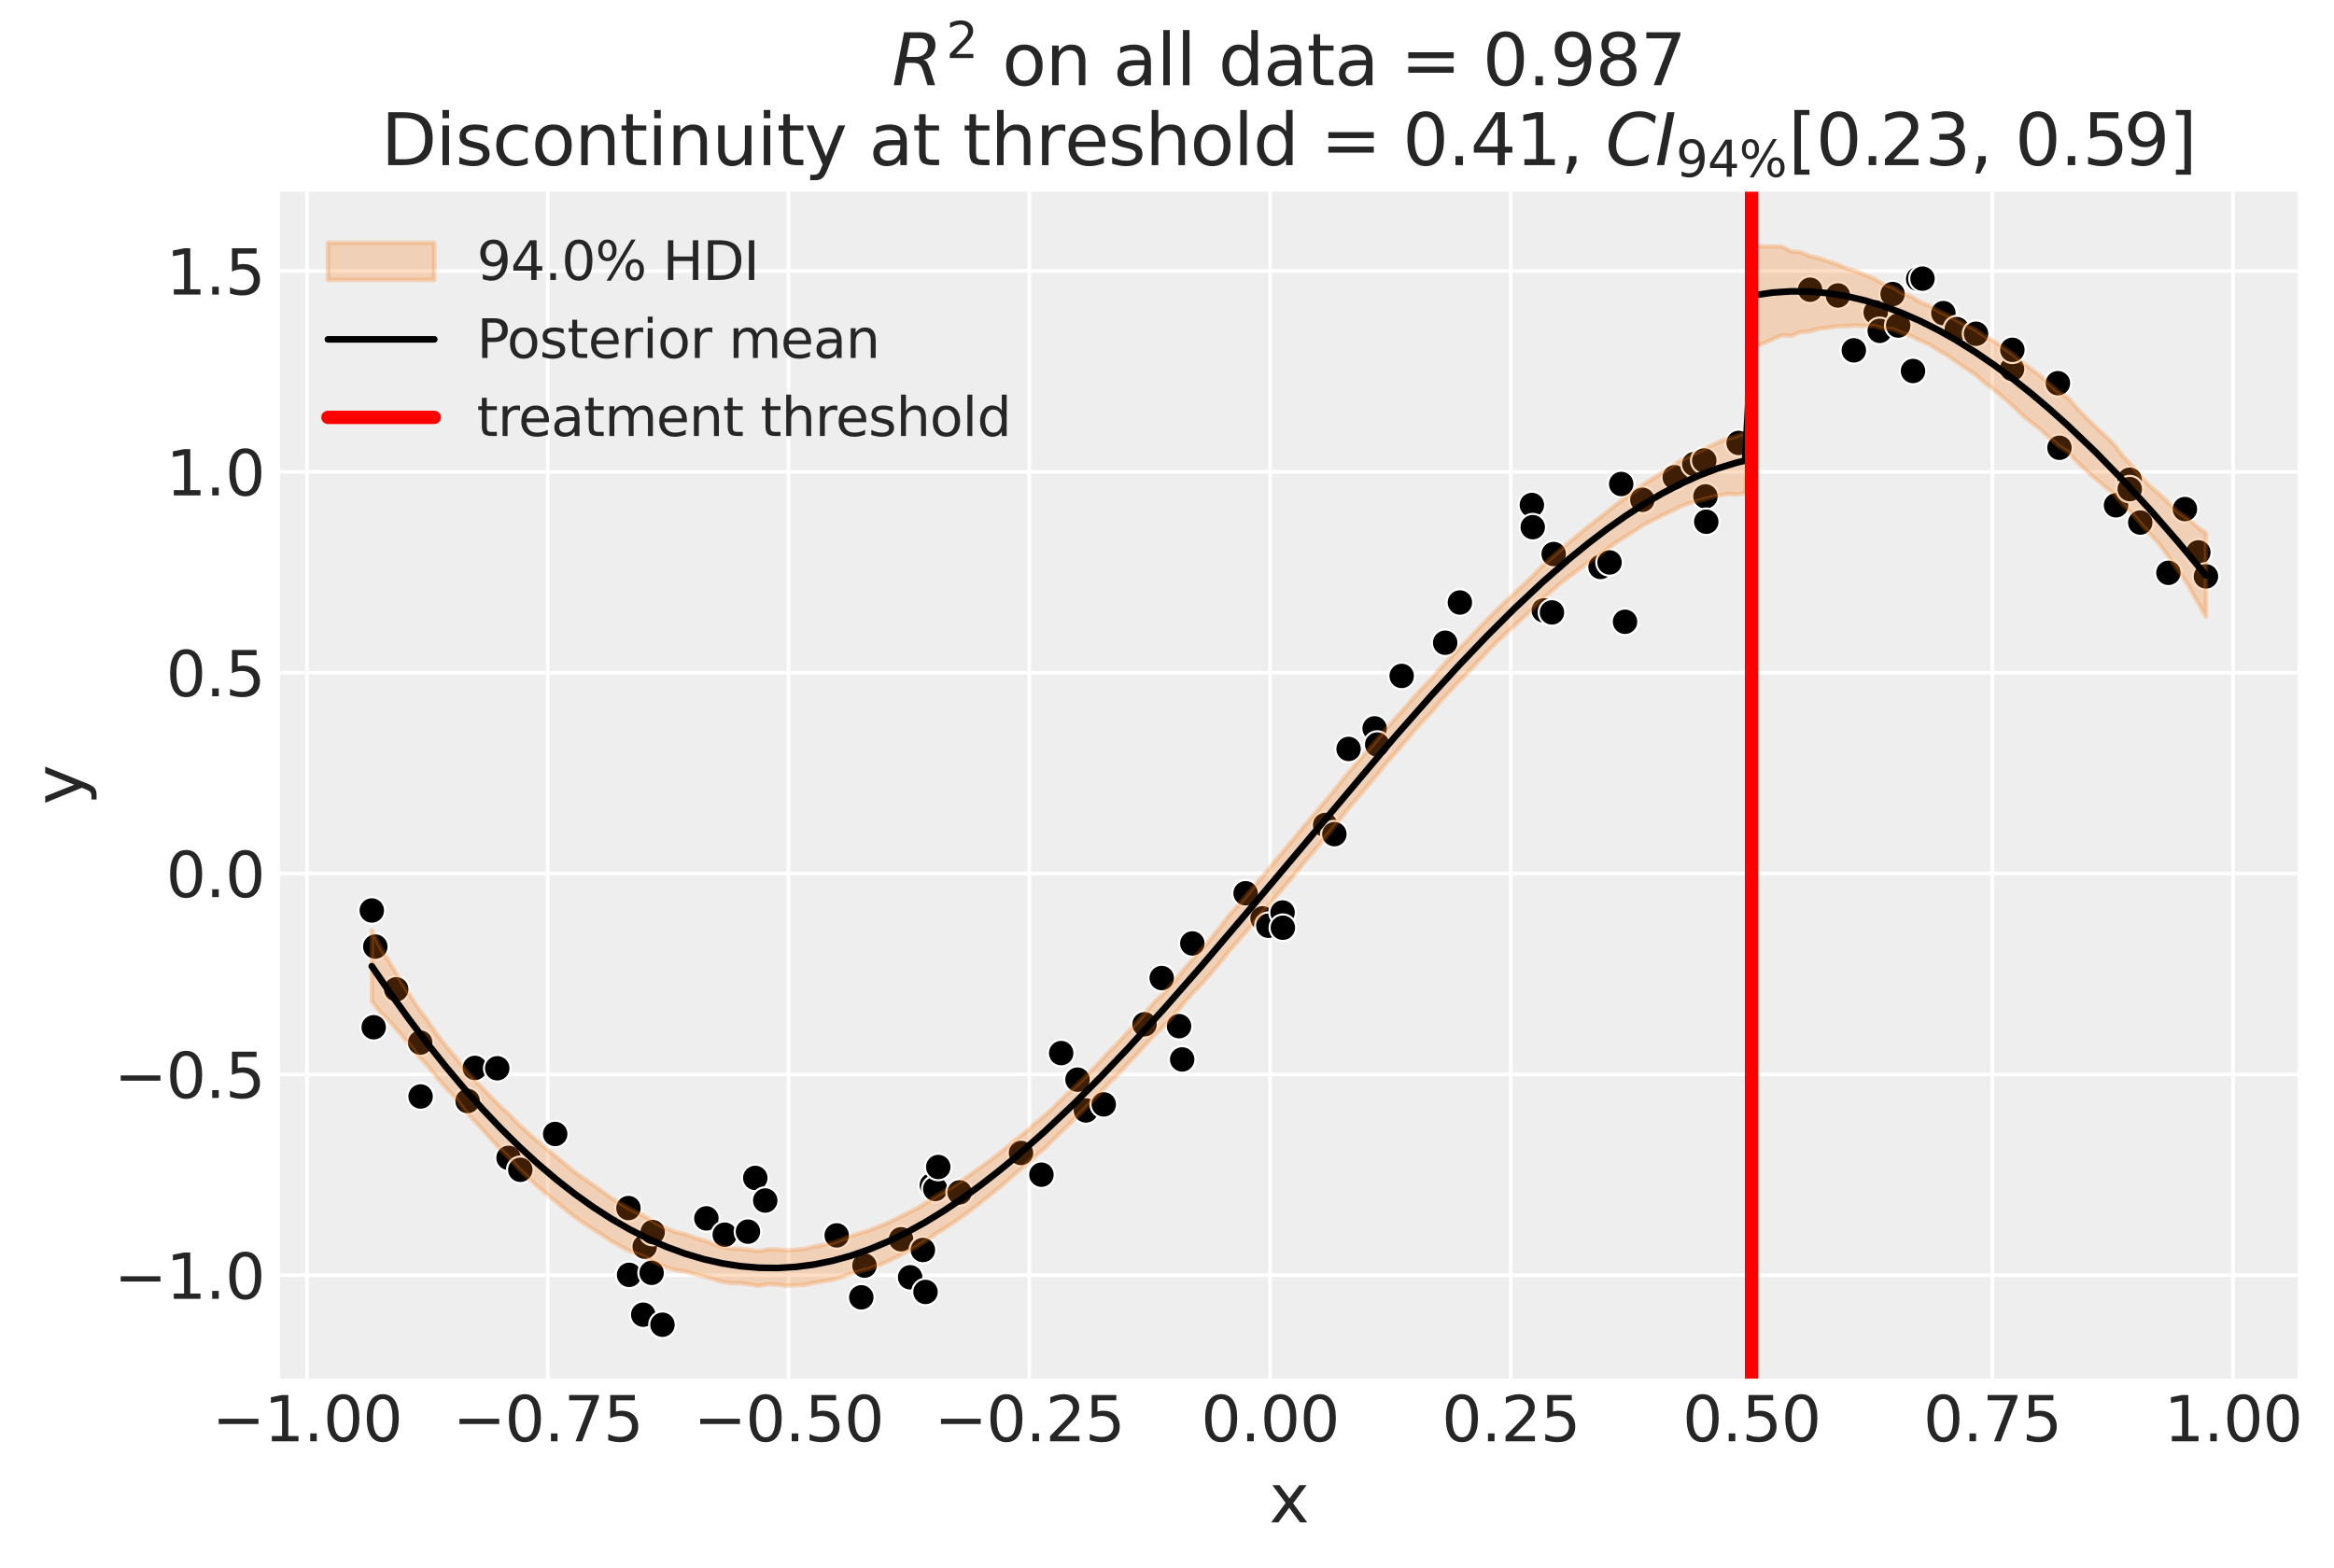 <?xml version="1.0" encoding="utf-8" standalone="no"?>
<!DOCTYPE svg PUBLIC "-//W3C//DTD SVG 1.1//EN"
  "http://www.w3.org/Graphics/SVG/1.1/DTD/svg11.dtd">
<svg xmlns:xlink="http://www.w3.org/1999/xlink" width="526.746pt" height="354pt" viewBox="0 0 526.746 354" xmlns="http://www.w3.org/2000/svg" version="1.1">
 <defs>
  <style type="text/css">*{stroke-linejoin: round; stroke-linecap: butt}</style>
 </defs>
 <g id="figure_1">
  <g id="patch_1">
   <path d="M 0 354 
L 526.746 354 
L 526.746 0 
L 0 0 
z
" style="fill: #ffffff"/>
  </g>
  <g id="axes_1">
   <g id="patch_2">
    <path d="M 63.213 311.233 
L 518.545 311.233 
L 518.545 43.277 
L 63.213 43.277 
z
" style="fill: #eeeeee"/>
   </g>
   <g id="matplotlib.axis_1">
    <g id="xtick_1">
     <g id="line2d_1">
      <path d="M 69.292 311.233 
L 69.292 43.277 
" clip-path="url(#pbf052d4222)" style="fill: none; stroke: #ffffff; stroke-width: 0.8; stroke-linecap: round"/>
     </g>
     <g id="line2d_2"/>
     <g id="text_1">
      <!-- −1.00 -->
      <g style="fill: #262626" transform="translate(47.84 325.371) scale(0.14 -0.14)">
       <defs>
        <path id="DejaVuSans-2212" d="M 678 2272 
L 4684 2272 
L 4684 1741 
L 678 1741 
L 678 2272 
z
" transform="scale(0.016)"/>
        <path id="DejaVuSans-31" d="M 794 531 
L 1825 531 
L 1825 4091 
L 703 3866 
L 703 4441 
L 1819 4666 
L 2450 4666 
L 2450 531 
L 3481 531 
L 3481 0 
L 794 0 
L 794 531 
z
" transform="scale(0.016)"/>
        <path id="DejaVuSans-2e" d="M 684 794 
L 1344 794 
L 1344 0 
L 684 0 
L 684 794 
z
" transform="scale(0.016)"/>
        <path id="DejaVuSans-30" d="M 2034 4250 
Q 1547 4250 1301 3770 
Q 1056 3291 1056 2328 
Q 1056 1369 1301 889 
Q 1547 409 2034 409 
Q 2525 409 2770 889 
Q 3016 1369 3016 2328 
Q 3016 3291 2770 3770 
Q 2525 4250 2034 4250 
z
M 2034 4750 
Q 2819 4750 3233 4129 
Q 3647 3509 3647 2328 
Q 3647 1150 3233 529 
Q 2819 -91 2034 -91 
Q 1250 -91 836 529 
Q 422 1150 422 2328 
Q 422 3509 836 4129 
Q 1250 4750 2034 4750 
z
" transform="scale(0.016)"/>
       </defs>
       <use xlink:href="#DejaVuSans-2212"/>
       <use xlink:href="#DejaVuSans-31" x="83.789"/>
       <use xlink:href="#DejaVuSans-2e" x="147.412"/>
       <use xlink:href="#DejaVuSans-30" x="179.199"/>
       <use xlink:href="#DejaVuSans-30" x="242.822"/>
      </g>
     </g>
    </g>
    <g id="xtick_2">
     <g id="line2d_3">
      <path d="M 123.625 311.233 
L 123.625 43.277 
" clip-path="url(#pbf052d4222)" style="fill: none; stroke: #ffffff; stroke-width: 0.8; stroke-linecap: round"/>
     </g>
     <g id="line2d_4"/>
     <g id="text_2">
      <!-- −0.75 -->
      <g style="fill: #262626" transform="translate(102.174 325.371) scale(0.14 -0.14)">
       <defs>
        <path id="DejaVuSans-37" d="M 525 4666 
L 3525 4666 
L 3525 4397 
L 1831 0 
L 1172 0 
L 2766 4134 
L 525 4134 
L 525 4666 
z
" transform="scale(0.016)"/>
        <path id="DejaVuSans-35" d="M 691 4666 
L 3169 4666 
L 3169 4134 
L 1269 4134 
L 1269 2991 
Q 1406 3038 1543 3061 
Q 1681 3084 1819 3084 
Q 2600 3084 3056 2656 
Q 3513 2228 3513 1497 
Q 3513 744 3044 326 
Q 2575 -91 1722 -91 
Q 1428 -91 1123 -41 
Q 819 9 494 109 
L 494 744 
Q 775 591 1075 516 
Q 1375 441 1709 441 
Q 2250 441 2565 725 
Q 2881 1009 2881 1497 
Q 2881 1984 2565 2268 
Q 2250 2553 1709 2553 
Q 1456 2553 1204 2497 
Q 953 2441 691 2322 
L 691 4666 
z
" transform="scale(0.016)"/>
       </defs>
       <use xlink:href="#DejaVuSans-2212"/>
       <use xlink:href="#DejaVuSans-30" x="83.789"/>
       <use xlink:href="#DejaVuSans-2e" x="147.412"/>
       <use xlink:href="#DejaVuSans-37" x="179.199"/>
       <use xlink:href="#DejaVuSans-35" x="242.822"/>
      </g>
     </g>
    </g>
    <g id="xtick_3">
     <g id="line2d_5">
      <path d="M 177.959 311.233 
L 177.959 43.277 
" clip-path="url(#pbf052d4222)" style="fill: none; stroke: #ffffff; stroke-width: 0.8; stroke-linecap: round"/>
     </g>
     <g id="line2d_6"/>
     <g id="text_3">
      <!-- −0.50 -->
      <g style="fill: #262626" transform="translate(156.507 325.371) scale(0.14 -0.14)">
       <use xlink:href="#DejaVuSans-2212"/>
       <use xlink:href="#DejaVuSans-30" x="83.789"/>
       <use xlink:href="#DejaVuSans-2e" x="147.412"/>
       <use xlink:href="#DejaVuSans-35" x="179.199"/>
       <use xlink:href="#DejaVuSans-30" x="242.822"/>
      </g>
     </g>
    </g>
    <g id="xtick_4">
     <g id="line2d_7">
      <path d="M 232.292 311.233 
L 232.292 43.277 
" clip-path="url(#pbf052d4222)" style="fill: none; stroke: #ffffff; stroke-width: 0.8; stroke-linecap: round"/>
     </g>
     <g id="line2d_8"/>
     <g id="text_4">
      <!-- −0.25 -->
      <g style="fill: #262626" transform="translate(210.841 325.371) scale(0.14 -0.14)">
       <defs>
        <path id="DejaVuSans-32" d="M 1228 531 
L 3431 531 
L 3431 0 
L 469 0 
L 469 531 
Q 828 903 1448 1529 
Q 2069 2156 2228 2338 
Q 2531 2678 2651 2914 
Q 2772 3150 2772 3378 
Q 2772 3750 2511 3984 
Q 2250 4219 1831 4219 
Q 1534 4219 1204 4116 
Q 875 4013 500 3803 
L 500 4441 
Q 881 4594 1212 4672 
Q 1544 4750 1819 4750 
Q 2544 4750 2975 4387 
Q 3406 4025 3406 3419 
Q 3406 3131 3298 2873 
Q 3191 2616 2906 2266 
Q 2828 2175 2409 1742 
Q 1991 1309 1228 531 
z
" transform="scale(0.016)"/>
       </defs>
       <use xlink:href="#DejaVuSans-2212"/>
       <use xlink:href="#DejaVuSans-30" x="83.789"/>
       <use xlink:href="#DejaVuSans-2e" x="147.412"/>
       <use xlink:href="#DejaVuSans-32" x="179.199"/>
       <use xlink:href="#DejaVuSans-35" x="242.822"/>
      </g>
     </g>
    </g>
    <g id="xtick_5">
     <g id="line2d_9">
      <path d="M 286.626 311.233 
L 286.626 43.277 
" clip-path="url(#pbf052d4222)" style="fill: none; stroke: #ffffff; stroke-width: 0.8; stroke-linecap: round"/>
     </g>
     <g id="line2d_10"/>
     <g id="text_5">
      <!-- 0.00 -->
      <g style="fill: #262626" transform="translate(271.04 325.371) scale(0.14 -0.14)">
       <use xlink:href="#DejaVuSans-30"/>
       <use xlink:href="#DejaVuSans-2e" x="63.623"/>
       <use xlink:href="#DejaVuSans-30" x="95.41"/>
       <use xlink:href="#DejaVuSans-30" x="159.033"/>
      </g>
     </g>
    </g>
    <g id="xtick_6">
     <g id="line2d_11">
      <path d="M 340.96 311.233 
L 340.96 43.277 
" clip-path="url(#pbf052d4222)" style="fill: none; stroke: #ffffff; stroke-width: 0.8; stroke-linecap: round"/>
     </g>
     <g id="line2d_12"/>
     <g id="text_6">
      <!-- 0.25 -->
      <g style="fill: #262626" transform="translate(325.374 325.371) scale(0.14 -0.14)">
       <use xlink:href="#DejaVuSans-30"/>
       <use xlink:href="#DejaVuSans-2e" x="63.623"/>
       <use xlink:href="#DejaVuSans-32" x="95.41"/>
       <use xlink:href="#DejaVuSans-35" x="159.033"/>
      </g>
     </g>
    </g>
    <g id="xtick_7">
     <g id="line2d_13">
      <path d="M 395.293 311.233 
L 395.293 43.277 
" clip-path="url(#pbf052d4222)" style="fill: none; stroke: #ffffff; stroke-width: 0.8; stroke-linecap: round"/>
     </g>
     <g id="line2d_14"/>
     <g id="text_7">
      <!-- 0.50 -->
      <g style="fill: #262626" transform="translate(379.707 325.371) scale(0.14 -0.14)">
       <use xlink:href="#DejaVuSans-30"/>
       <use xlink:href="#DejaVuSans-2e" x="63.623"/>
       <use xlink:href="#DejaVuSans-35" x="95.41"/>
       <use xlink:href="#DejaVuSans-30" x="159.033"/>
      </g>
     </g>
    </g>
    <g id="xtick_8">
     <g id="line2d_15">
      <path d="M 449.627 311.233 
L 449.627 43.277 
" clip-path="url(#pbf052d4222)" style="fill: none; stroke: #ffffff; stroke-width: 0.8; stroke-linecap: round"/>
     </g>
     <g id="line2d_16"/>
     <g id="text_8">
      <!-- 0.75 -->
      <g style="fill: #262626" transform="translate(434.041 325.371) scale(0.14 -0.14)">
       <use xlink:href="#DejaVuSans-30"/>
       <use xlink:href="#DejaVuSans-2e" x="63.623"/>
       <use xlink:href="#DejaVuSans-37" x="95.41"/>
       <use xlink:href="#DejaVuSans-35" x="159.033"/>
      </g>
     </g>
    </g>
    <g id="xtick_9">
     <g id="line2d_17">
      <path d="M 503.96 311.233 
L 503.96 43.277 
" clip-path="url(#pbf052d4222)" style="fill: none; stroke: #ffffff; stroke-width: 0.8; stroke-linecap: round"/>
     </g>
     <g id="line2d_18"/>
     <g id="text_9">
      <!-- 1.00 -->
      <g style="fill: #262626" transform="translate(488.374 325.371) scale(0.14 -0.14)">
       <use xlink:href="#DejaVuSans-31"/>
       <use xlink:href="#DejaVuSans-2e" x="63.623"/>
       <use xlink:href="#DejaVuSans-30" x="95.41"/>
       <use xlink:href="#DejaVuSans-30" x="159.033"/>
      </g>
     </g>
    </g>
    <g id="text_10">
     <!-- x -->
     <g style="fill: #262626" transform="translate(286.44 343.68) scale(0.15 -0.15)">
      <defs>
       <path id="DejaVuSans-78" d="M 3513 3500 
L 2247 1797 
L 3578 0 
L 2900 0 
L 1881 1375 
L 863 0 
L 184 0 
L 1544 1831 
L 300 3500 
L 978 3500 
L 1906 2253 
L 2834 3500 
L 3513 3500 
z
" transform="scale(0.016)"/>
      </defs>
      <use xlink:href="#DejaVuSans-78"/>
     </g>
    </g>
   </g>
   <g id="matplotlib.axis_2">
    <g id="ytick_1">
     <g id="line2d_19">
      <path d="M 63.213 287.884 
L 518.545 287.884 
" clip-path="url(#pbf052d4222)" style="fill: none; stroke: #ffffff; stroke-width: 0.8; stroke-linecap: round"/>
     </g>
     <g id="line2d_20"/>
     <g id="text_11">
      <!-- −1.0 -->
      <g style="fill: #262626" transform="translate(25.717 293.203) scale(0.14 -0.14)">
       <use xlink:href="#DejaVuSans-2212"/>
       <use xlink:href="#DejaVuSans-31" x="83.789"/>
       <use xlink:href="#DejaVuSans-2e" x="147.412"/>
       <use xlink:href="#DejaVuSans-30" x="179.199"/>
      </g>
     </g>
    </g>
    <g id="ytick_2">
     <g id="line2d_21">
      <path d="M 63.213 242.543 
L 518.545 242.543 
" clip-path="url(#pbf052d4222)" style="fill: none; stroke: #ffffff; stroke-width: 0.8; stroke-linecap: round"/>
     </g>
     <g id="line2d_22"/>
     <g id="text_12">
      <!-- −0.5 -->
      <g style="fill: #262626" transform="translate(25.717 247.862) scale(0.14 -0.14)">
       <use xlink:href="#DejaVuSans-2212"/>
       <use xlink:href="#DejaVuSans-30" x="83.789"/>
       <use xlink:href="#DejaVuSans-2e" x="147.412"/>
       <use xlink:href="#DejaVuSans-35" x="179.199"/>
      </g>
     </g>
    </g>
    <g id="ytick_3">
     <g id="line2d_23">
      <path d="M 63.213 197.202 
L 518.545 197.202 
" clip-path="url(#pbf052d4222)" style="fill: none; stroke: #ffffff; stroke-width: 0.8; stroke-linecap: round"/>
     </g>
     <g id="line2d_24"/>
     <g id="text_13">
      <!-- 0.0 -->
      <g style="fill: #262626" transform="translate(37.449 202.521) scale(0.14 -0.14)">
       <use xlink:href="#DejaVuSans-30"/>
       <use xlink:href="#DejaVuSans-2e" x="63.623"/>
       <use xlink:href="#DejaVuSans-30" x="95.41"/>
      </g>
     </g>
    </g>
    <g id="ytick_4">
     <g id="line2d_25">
      <path d="M 63.213 151.861 
L 518.545 151.861 
" clip-path="url(#pbf052d4222)" style="fill: none; stroke: #ffffff; stroke-width: 0.8; stroke-linecap: round"/>
     </g>
     <g id="line2d_26"/>
     <g id="text_14">
      <!-- 0.5 -->
      <g style="fill: #262626" transform="translate(37.449 157.18) scale(0.14 -0.14)">
       <use xlink:href="#DejaVuSans-30"/>
       <use xlink:href="#DejaVuSans-2e" x="63.623"/>
       <use xlink:href="#DejaVuSans-35" x="95.41"/>
      </g>
     </g>
    </g>
    <g id="ytick_5">
     <g id="line2d_27">
      <path d="M 63.213 106.52 
L 518.545 106.52 
" clip-path="url(#pbf052d4222)" style="fill: none; stroke: #ffffff; stroke-width: 0.8; stroke-linecap: round"/>
     </g>
     <g id="line2d_28"/>
     <g id="text_15">
      <!-- 1.0 -->
      <g style="fill: #262626" transform="translate(37.449 111.839) scale(0.14 -0.14)">
       <use xlink:href="#DejaVuSans-31"/>
       <use xlink:href="#DejaVuSans-2e" x="63.623"/>
       <use xlink:href="#DejaVuSans-30" x="95.41"/>
      </g>
     </g>
    </g>
    <g id="ytick_6">
     <g id="line2d_29">
      <path d="M 63.213 61.179 
L 518.545 61.179 
" clip-path="url(#pbf052d4222)" style="fill: none; stroke: #ffffff; stroke-width: 0.8; stroke-linecap: round"/>
     </g>
     <g id="line2d_30"/>
     <g id="text_16">
      <!-- 1.5 -->
      <g style="fill: #262626" transform="translate(37.449 66.498) scale(0.14 -0.14)">
       <use xlink:href="#DejaVuSans-31"/>
       <use xlink:href="#DejaVuSans-2e" x="63.623"/>
       <use xlink:href="#DejaVuSans-35" x="95.41"/>
      </g>
     </g>
    </g>
    <g id="text_17">
     <!-- y -->
     <g style="fill: #262626" transform="translate(18.598 181.694) rotate(-90) scale(0.15 -0.15)">
      <defs>
       <path id="DejaVuSans-79" d="M 2059 -325 
Q 1816 -950 1584 -1140 
Q 1353 -1331 966 -1331 
L 506 -1331 
L 506 -850 
L 844 -850 
Q 1081 -850 1212 -737 
Q 1344 -625 1503 -206 
L 1606 56 
L 191 3500 
L 800 3500 
L 1894 763 
L 2988 3500 
L 3597 3500 
L 2059 -325 
z
" transform="scale(0.016)"/>
      </defs>
      <use xlink:href="#DejaVuSans-79"/>
     </g>
    </g>
   </g>
   <g id="PathCollection_1">
    <defs>
     <path id="m4f31add78c" d="M 0 3 
C 0.796 3 1.559 2.684 2.121 2.121 
C 2.684 1.559 3 0.796 3 0 
C 3 -0.796 2.684 -1.559 2.121 -2.121 
C 1.559 -2.684 0.796 -3 0 -3 
C -0.796 -3 -1.559 -2.684 -2.121 -2.121 
C -2.684 -1.559 -3 -0.796 -3 0 
C -3 0.796 -2.684 1.559 -2.121 2.121 
C -1.559 2.684 -0.796 3 0 3 
z
" style="stroke: #ffffff; stroke-width: 0.48"/>
    </defs>
    <g clip-path="url(#pbf052d4222)">
     <use xlink:href="#m4f31add78c" x="83.91" y="205.538" style="stroke: #ffffff; stroke-width: 0.48"/>
     <use xlink:href="#m4f31add78c" x="84.336" y="231.903" style="stroke: #ffffff; stroke-width: 0.48"/>
     <use xlink:href="#m4f31add78c" x="84.699" y="213.687" style="stroke: #ffffff; stroke-width: 0.48"/>
     <use xlink:href="#m4f31add78c" x="89.413" y="223.341" style="stroke: #ffffff; stroke-width: 0.48"/>
     <use xlink:href="#m4f31add78c" x="94.835" y="235.362" style="stroke: #ffffff; stroke-width: 0.48"/>
     <use xlink:href="#m4f31add78c" x="94.921" y="247.526" style="stroke: #ffffff; stroke-width: 0.48"/>
     <use xlink:href="#m4f31add78c" x="105.527" y="248.549" style="stroke: #ffffff; stroke-width: 0.48"/>
     <use xlink:href="#m4f31add78c" x="107.175" y="241.076" style="stroke: #ffffff; stroke-width: 0.48"/>
     <use xlink:href="#m4f31add78c" x="112.222" y="241.163" style="stroke: #ffffff; stroke-width: 0.48"/>
     <use xlink:href="#m4f31add78c" x="114.769" y="261.382" style="stroke: #ffffff; stroke-width: 0.48"/>
     <use xlink:href="#m4f31add78c" x="117.424" y="264.078" style="stroke: #ffffff; stroke-width: 0.48"/>
     <use xlink:href="#m4f31add78c" x="125.295" y="255.992" style="stroke: #ffffff; stroke-width: 0.48"/>
     <use xlink:href="#m4f31add78c" x="141.833" y="272.72" style="stroke: #ffffff; stroke-width: 0.48"/>
     <use xlink:href="#m4f31add78c" x="141.976" y="287.794" style="stroke: #ffffff; stroke-width: 0.48"/>
     <use xlink:href="#m4f31add78c" x="145.163" y="296.79" style="stroke: #ffffff; stroke-width: 0.48"/>
     <use xlink:href="#m4f31add78c" x="145.509" y="281.434" style="stroke: #ffffff; stroke-width: 0.48"/>
     <use xlink:href="#m4f31add78c" x="147.059" y="287.338" style="stroke: #ffffff; stroke-width: 0.48"/>
     <use xlink:href="#m4f31add78c" x="147.299" y="278.142" style="stroke: #ffffff; stroke-width: 0.48"/>
     <use xlink:href="#m4f31add78c" x="149.509" y="299.053" style="stroke: #ffffff; stroke-width: 0.48"/>
     <use xlink:href="#m4f31add78c" x="159.418" y="275.049" style="stroke: #ffffff; stroke-width: 0.48"/>
     <use xlink:href="#m4f31add78c" x="163.565" y="278.729" style="stroke: #ffffff; stroke-width: 0.48"/>
     <use xlink:href="#m4f31add78c" x="168.798" y="278.041" style="stroke: #ffffff; stroke-width: 0.48"/>
     <use xlink:href="#m4f31add78c" x="170.455" y="265.912" style="stroke: #ffffff; stroke-width: 0.48"/>
     <use xlink:href="#m4f31add78c" x="172.701" y="271.016" style="stroke: #ffffff; stroke-width: 0.48"/>
     <use xlink:href="#m4f31add78c" x="188.833" y="278.884" style="stroke: #ffffff; stroke-width: 0.48"/>
     <use xlink:href="#m4f31add78c" x="194.38" y="292.868" style="stroke: #ffffff; stroke-width: 0.48"/>
     <use xlink:href="#m4f31add78c" x="195.103" y="285.709" style="stroke: #ffffff; stroke-width: 0.48"/>
     <use xlink:href="#m4f31add78c" x="203.35" y="279.758" style="stroke: #ffffff; stroke-width: 0.48"/>
     <use xlink:href="#m4f31add78c" x="205.406" y="288.353" style="stroke: #ffffff; stroke-width: 0.48"/>
     <use xlink:href="#m4f31add78c" x="208.282" y="282.187" style="stroke: #ffffff; stroke-width: 0.48"/>
     <use xlink:href="#m4f31add78c" x="208.871" y="291.655" style="stroke: #ffffff; stroke-width: 0.48"/>
     <use xlink:href="#m4f31add78c" x="210.295" y="267.563" style="stroke: #ffffff; stroke-width: 0.48"/>
     <use xlink:href="#m4f31add78c" x="211.069" y="268.408" style="stroke: #ffffff; stroke-width: 0.48"/>
     <use xlink:href="#m4f31add78c" x="211.749" y="263.448" style="stroke: #ffffff; stroke-width: 0.48"/>
     <use xlink:href="#m4f31add78c" x="216.562" y="269.181" style="stroke: #ffffff; stroke-width: 0.48"/>
     <use xlink:href="#m4f31add78c" x="230.423" y="260.286" style="stroke: #ffffff; stroke-width: 0.48"/>
     <use xlink:href="#m4f31add78c" x="235.038" y="265.182" style="stroke: #ffffff; stroke-width: 0.48"/>
     <use xlink:href="#m4f31add78c" x="239.493" y="237.735" style="stroke: #ffffff; stroke-width: 0.48"/>
     <use xlink:href="#m4f31add78c" x="243.175" y="243.728" style="stroke: #ffffff; stroke-width: 0.48"/>
     <use xlink:href="#m4f31add78c" x="245.068" y="250.68" style="stroke: #ffffff; stroke-width: 0.48"/>
     <use xlink:href="#m4f31add78c" x="249.101" y="249.312" style="stroke: #ffffff; stroke-width: 0.48"/>
     <use xlink:href="#m4f31add78c" x="258.306" y="231.23" style="stroke: #ffffff; stroke-width: 0.48"/>
     <use xlink:href="#m4f31add78c" x="262.182" y="220.791" style="stroke: #ffffff; stroke-width: 0.48"/>
     <use xlink:href="#m4f31add78c" x="266.093" y="231.657" style="stroke: #ffffff; stroke-width: 0.48"/>
     <use xlink:href="#m4f31add78c" x="266.798" y="239.163" style="stroke: #ffffff; stroke-width: 0.48"/>
     <use xlink:href="#m4f31add78c" x="269.088" y="212.981" style="stroke: #ffffff; stroke-width: 0.48"/>
     <use xlink:href="#m4f31add78c" x="281.113" y="201.653" style="stroke: #ffffff; stroke-width: 0.48"/>
     <use xlink:href="#m4f31add78c" x="284.936" y="207.316" style="stroke: #ffffff; stroke-width: 0.48"/>
     <use xlink:href="#m4f31add78c" x="286.236" y="208.977" style="stroke: #ffffff; stroke-width: 0.48"/>
     <use xlink:href="#m4f31add78c" x="289.455" y="205.995" style="stroke: #ffffff; stroke-width: 0.48"/>
     <use xlink:href="#m4f31add78c" x="289.523" y="209.431" style="stroke: #ffffff; stroke-width: 0.48"/>
     <use xlink:href="#m4f31add78c" x="299.076" y="186.234" style="stroke: #ffffff; stroke-width: 0.48"/>
     <use xlink:href="#m4f31add78c" x="301.144" y="188.307" style="stroke: #ffffff; stroke-width: 0.48"/>
     <use xlink:href="#m4f31add78c" x="304.354" y="169.07" style="stroke: #ffffff; stroke-width: 0.48"/>
     <use xlink:href="#m4f31add78c" x="310.233" y="164.429" style="stroke: #ffffff; stroke-width: 0.48"/>
     <use xlink:href="#m4f31add78c" x="310.816" y="168.078" style="stroke: #ffffff; stroke-width: 0.48"/>
     <use xlink:href="#m4f31add78c" x="316.333" y="152.59" style="stroke: #ffffff; stroke-width: 0.48"/>
     <use xlink:href="#m4f31add78c" x="326.153" y="145.093" style="stroke: #ffffff; stroke-width: 0.48"/>
     <use xlink:href="#m4f31add78c" x="329.474" y="136.012" style="stroke: #ffffff; stroke-width: 0.48"/>
     <use xlink:href="#m4f31add78c" x="345.717" y="114" style="stroke: #ffffff; stroke-width: 0.48"/>
     <use xlink:href="#m4f31add78c" x="345.912" y="119.005" style="stroke: #ffffff; stroke-width: 0.48"/>
     <use xlink:href="#m4f31add78c" x="348.409" y="137.806" style="stroke: #ffffff; stroke-width: 0.48"/>
     <use xlink:href="#m4f31add78c" x="350.254" y="138.252" style="stroke: #ffffff; stroke-width: 0.48"/>
     <use xlink:href="#m4f31add78c" x="350.643" y="125.068" style="stroke: #ffffff; stroke-width: 0.48"/>
     <use xlink:href="#m4f31add78c" x="361.214" y="127.986" style="stroke: #ffffff; stroke-width: 0.48"/>
     <use xlink:href="#m4f31add78c" x="363.251" y="126.97" style="stroke: #ffffff; stroke-width: 0.48"/>
     <use xlink:href="#m4f31add78c" x="365.881" y="109.262" style="stroke: #ffffff; stroke-width: 0.48"/>
     <use xlink:href="#m4f31add78c" x="366.742" y="140.364" style="stroke: #ffffff; stroke-width: 0.48"/>
     <use xlink:href="#m4f31add78c" x="370.659" y="112.827" style="stroke: #ffffff; stroke-width: 0.48"/>
     <use xlink:href="#m4f31add78c" x="377.969" y="107.747" style="stroke: #ffffff; stroke-width: 0.48"/>
     <use xlink:href="#m4f31add78c" x="382.374" y="104.756" style="stroke: #ffffff; stroke-width: 0.48"/>
     <use xlink:href="#m4f31add78c" x="384.628" y="103.962" style="stroke: #ffffff; stroke-width: 0.48"/>
     <use xlink:href="#m4f31add78c" x="384.895" y="112.058" style="stroke: #ffffff; stroke-width: 0.48"/>
     <use xlink:href="#m4f31add78c" x="385.077" y="117.781" style="stroke: #ffffff; stroke-width: 0.48"/>
     <use xlink:href="#m4f31add78c" x="392.383" y="99.99" style="stroke: #ffffff; stroke-width: 0.48"/>
     <use xlink:href="#m4f31add78c" x="408.506" y="65.402" style="stroke: #ffffff; stroke-width: 0.48"/>
     <use xlink:href="#m4f31add78c" x="414.789" y="66.704" style="stroke: #ffffff; stroke-width: 0.48"/>
     <use xlink:href="#m4f31add78c" x="418.38" y="79.088" style="stroke: #ffffff; stroke-width: 0.48"/>
     <use xlink:href="#m4f31add78c" x="423.312" y="70.523" style="stroke: #ffffff; stroke-width: 0.48"/>
     <use xlink:href="#m4f31add78c" x="424.221" y="74.69" style="stroke: #ffffff; stroke-width: 0.48"/>
     <use xlink:href="#m4f31add78c" x="427.131" y="66.384" style="stroke: #ffffff; stroke-width: 0.48"/>
     <use xlink:href="#m4f31add78c" x="428.394" y="73.492" style="stroke: #ffffff; stroke-width: 0.48"/>
     <use xlink:href="#m4f31add78c" x="431.733" y="83.749" style="stroke: #ffffff; stroke-width: 0.48"/>
     <use xlink:href="#m4f31add78c" x="432.894" y="62.977" style="stroke: #ffffff; stroke-width: 0.48"/>
     <use xlink:href="#m4f31add78c" x="433.88" y="62.898" style="stroke: #ffffff; stroke-width: 0.48"/>
     <use xlink:href="#m4f31add78c" x="438.592" y="70.685" style="stroke: #ffffff; stroke-width: 0.48"/>
     <use xlink:href="#m4f31add78c" x="441.619" y="74.292" style="stroke: #ffffff; stroke-width: 0.48"/>
     <use xlink:href="#m4f31add78c" x="445.959" y="75.343" style="stroke: #ffffff; stroke-width: 0.48"/>
     <use xlink:href="#m4f31add78c" x="454.086" y="83.285" style="stroke: #ffffff; stroke-width: 0.48"/>
     <use xlink:href="#m4f31add78c" x="454.16" y="78.97" style="stroke: #ffffff; stroke-width: 0.48"/>
     <use xlink:href="#m4f31add78c" x="464.439" y="86.503" style="stroke: #ffffff; stroke-width: 0.48"/>
     <use xlink:href="#m4f31add78c" x="464.787" y="101.085" style="stroke: #ffffff; stroke-width: 0.48"/>
     <use xlink:href="#m4f31add78c" x="477.549" y="114.071" style="stroke: #ffffff; stroke-width: 0.48"/>
     <use xlink:href="#m4f31add78c" x="480.629" y="108.308" style="stroke: #ffffff; stroke-width: 0.48"/>
     <use xlink:href="#m4f31add78c" x="480.649" y="110.415" style="stroke: #ffffff; stroke-width: 0.48"/>
     <use xlink:href="#m4f31add78c" x="483.017" y="117.967" style="stroke: #ffffff; stroke-width: 0.48"/>
     <use xlink:href="#m4f31add78c" x="489.376" y="129.313" style="stroke: #ffffff; stroke-width: 0.48"/>
     <use xlink:href="#m4f31add78c" x="493.102" y="114.922" style="stroke: #ffffff; stroke-width: 0.48"/>
     <use xlink:href="#m4f31add78c" x="496.133" y="124.698" style="stroke: #ffffff; stroke-width: 0.48"/>
     <use xlink:href="#m4f31add78c" x="497.848" y="130.116" style="stroke: #ffffff; stroke-width: 0.48"/>
    </g>
   </g>
   <g id="PolyCollection_1">
    <defs>
     <path id="ma9549d4271" d="M 83.91 -143.974 
L 83.91 -127.987 
L 85.99 -125.288 
L 88.07 -123.275 
L 90.15 -120.872 
L 92.23 -118.388 
L 94.31 -115.734 
L 96.391 -113.505 
L 98.471 -110.908 
L 100.551 -108.55 
L 102.631 -106.337 
L 104.711 -103.518 
L 106.791 -101.262 
L 108.871 -99.016 
L 110.951 -96.711 
L 113.031 -94.44 
L 115.111 -92.358 
L 117.191 -90.038 
L 119.272 -88.065 
L 121.352 -86.141 
L 123.432 -84.361 
L 125.512 -82.668 
L 127.592 -80.977 
L 129.672 -79.294 
L 131.752 -77.861 
L 133.832 -76.551 
L 135.912 -75.193 
L 137.992 -73.783 
L 140.072 -72.65 
L 142.153 -71.583 
L 144.233 -70.756 
L 146.313 -69.823 
L 148.393 -68.778 
L 150.473 -67.882 
L 152.553 -67.257 
L 154.633 -66.978 
L 156.713 -66.325 
L 158.793 -65.863 
L 160.873 -65.253 
L 162.953 -64.629 
L 165.034 -64.326 
L 167.114 -64.324 
L 169.194 -64.028 
L 171.274 -63.713 
L 173.354 -64.1 
L 175.434 -64.008 
L 177.514 -63.741 
L 179.594 -63.845 
L 181.674 -63.959 
L 183.754 -64.406 
L 185.834 -64.743 
L 187.915 -65.09 
L 189.995 -65.713 
L 192.075 -66.44 
L 194.155 -67.026 
L 196.235 -67.586 
L 198.315 -68.39 
L 200.395 -69.247 
L 202.475 -70.287 
L 204.555 -71.363 
L 206.635 -72.393 
L 208.715 -73.714 
L 210.796 -75.181 
L 212.876 -76.502 
L 214.956 -77.801 
L 217.036 -79.29 
L 219.116 -80.835 
L 221.196 -82.432 
L 223.276 -84.053 
L 225.356 -85.772 
L 227.436 -87.551 
L 229.516 -89.366 
L 231.596 -91.086 
L 233.677 -93.043 
L 235.757 -94.762 
L 237.837 -96.843 
L 239.917 -98.861 
L 241.997 -100.918 
L 244.077 -102.937 
L 246.157 -105.085 
L 248.237 -107.209 
L 250.317 -109.499 
L 252.397 -111.54 
L 254.477 -113.83 
L 256.558 -115.992 
L 258.638 -118.31 
L 260.718 -120.557 
L 262.798 -122.458 
L 264.878 -124.822 
L 266.958 -127.28 
L 269.038 -129.665 
L 271.118 -131.806 
L 273.198 -134.124 
L 275.278 -136.626 
L 277.358 -139.275 
L 279.439 -141.603 
L 281.519 -144.035 
L 283.599 -146.446 
L 285.679 -148.878 
L 287.759 -151.399 
L 289.839 -153.852 
L 291.919 -156.284 
L 293.999 -158.882 
L 296.079 -161.341 
L 298.159 -163.81 
L 300.239 -166.255 
L 302.319 -168.962 
L 304.4 -171.587 
L 306.48 -173.986 
L 308.56 -176.469 
L 310.64 -178.938 
L 312.72 -181.523 
L 314.8 -183.889 
L 316.88 -186.287 
L 318.96 -188.778 
L 321.04 -191.11 
L 323.12 -193.293 
L 325.2 -195.799 
L 327.281 -198.021 
L 329.361 -200.233 
L 331.441 -202.344 
L 333.521 -204.597 
L 335.601 -206.816 
L 337.681 -208.947 
L 339.761 -210.898 
L 341.841 -212.807 
L 343.921 -214.683 
L 346.001 -216.634 
L 348.081 -218.759 
L 350.162 -220.627 
L 352.242 -222.365 
L 354.322 -223.962 
L 356.402 -225.49 
L 358.482 -227.079 
L 360.562 -228.52 
L 362.642 -229.997 
L 364.722 -231.532 
L 366.802 -232.839 
L 368.882 -234.115 
L 370.962 -235.522 
L 373.043 -236.592 
L 375.123 -237.633 
L 377.203 -238.608 
L 379.283 -239.678 
L 381.363 -240.42 
L 383.443 -240.987 
L 385.523 -241.539 
L 387.603 -242.059 
L 389.683 -242.492 
L 391.763 -242.381 
L 393.843 -242.606 
L 395.924 -275.783 
L 398.004 -276.476 
L 400.084 -277.428 
L 402.164 -278.32 
L 404.244 -278.156 
L 406.324 -279.043 
L 408.404 -279.18 
L 410.484 -279.777 
L 412.564 -279.991 
L 414.644 -280.333 
L 416.724 -280.343 
L 418.805 -280.547 
L 420.885 -280.407 
L 422.965 -280.405 
L 425.045 -279.781 
L 427.125 -279.692 
L 429.205 -278.81 
L 431.285 -278.172 
L 433.365 -277.121 
L 435.445 -276.229 
L 437.525 -274.896 
L 439.605 -273.701 
L 441.686 -272.221 
L 443.766 -270.787 
L 445.846 -269.432 
L 447.926 -267.579 
L 450.006 -266.03 
L 452.086 -264.281 
L 454.166 -262.489 
L 456.246 -260.427 
L 458.326 -258.724 
L 460.406 -257.154 
L 462.486 -255.166 
L 464.567 -253.334 
L 466.647 -252.03 
L 468.727 -249.767 
L 470.807 -247.806 
L 472.887 -245.958 
L 474.967 -244.23 
L 477.047 -242.523 
L 479.127 -240.074 
L 481.207 -238.055 
L 483.287 -235.575 
L 485.367 -233.306 
L 487.448 -231.057 
L 489.528 -228.165 
L 491.608 -225.11 
L 493.688 -222.148 
L 495.768 -218.411 
L 497.848 -214.752 
L 497.848 -233.671 
L 497.848 -233.671 
L 495.768 -235.118 
L 493.688 -236.998 
L 491.608 -238.395 
L 489.528 -240.354 
L 487.448 -242.368 
L 485.367 -244.099 
L 483.287 -246.289 
L 481.207 -248.8 
L 479.127 -251.041 
L 477.047 -253.713 
L 474.967 -255.762 
L 472.887 -257.668 
L 470.807 -259.701 
L 468.727 -261.857 
L 466.647 -264.25 
L 464.567 -265.546 
L 462.486 -267.308 
L 460.406 -269.233 
L 458.326 -270.759 
L 456.246 -272.297 
L 454.166 -274.148 
L 452.086 -275.574 
L 450.006 -276.962 
L 447.926 -278.118 
L 445.846 -279.587 
L 443.766 -280.585 
L 441.686 -281.69 
L 439.605 -282.813 
L 437.525 -283.759 
L 435.445 -284.964 
L 433.365 -285.81 
L 431.285 -287.042 
L 429.205 -287.894 
L 427.125 -289.207 
L 425.045 -289.815 
L 422.965 -291.117 
L 420.885 -291.924 
L 418.805 -292.816 
L 416.724 -293.389 
L 414.644 -294.346 
L 412.564 -294.999 
L 410.484 -295.74 
L 408.404 -296.171 
L 406.324 -297.09 
L 404.244 -297.253 
L 402.164 -298.313 
L 400.084 -298.358 
L 398.004 -298.364 
L 395.924 -298.543 
L 393.843 -256.3 
L 391.763 -255.463 
L 389.683 -254.952 
L 387.603 -254.04 
L 385.523 -253.071 
L 383.443 -252.132 
L 381.363 -251.106 
L 379.283 -250.02 
L 377.203 -248.624 
L 375.123 -247.329 
L 373.043 -245.983 
L 370.962 -244.693 
L 368.882 -243.09 
L 366.802 -241.604 
L 364.722 -240.085 
L 362.642 -238.382 
L 360.562 -236.774 
L 358.482 -235.154 
L 356.402 -233.445 
L 354.322 -231.751 
L 352.242 -229.976 
L 350.162 -228.141 
L 348.081 -226.221 
L 346.001 -224.064 
L 343.921 -222.058 
L 341.841 -220.157 
L 339.761 -218.179 
L 337.681 -216.188 
L 335.601 -214.105 
L 333.521 -211.928 
L 331.441 -209.721 
L 329.361 -207.649 
L 327.281 -205.45 
L 325.2 -203.281 
L 323.12 -200.832 
L 321.04 -198.694 
L 318.96 -196.415 
L 316.88 -193.999 
L 314.8 -191.68 
L 312.72 -189.384 
L 310.64 -186.856 
L 308.56 -184.456 
L 306.48 -182.035 
L 304.4 -179.681 
L 302.319 -177.128 
L 300.239 -174.462 
L 298.159 -172.049 
L 296.079 -169.572 
L 293.999 -167.137 
L 291.919 -164.558 
L 289.839 -162.097 
L 287.759 -159.639 
L 285.679 -157.081 
L 283.599 -154.597 
L 281.519 -152.144 
L 279.439 -149.658 
L 277.358 -147.302 
L 275.278 -144.572 
L 273.198 -141.985 
L 271.118 -139.56 
L 269.038 -137.294 
L 266.958 -134.85 
L 264.878 -132.313 
L 262.798 -129.903 
L 260.718 -127.928 
L 258.638 -125.579 
L 256.558 -123.183 
L 254.477 -120.953 
L 252.397 -118.634 
L 250.317 -116.611 
L 248.237 -114.322 
L 246.157 -112.188 
L 244.077 -110.093 
L 241.997 -108.116 
L 239.917 -106.1 
L 237.837 -104.105 
L 235.757 -102.118 
L 233.677 -100.463 
L 231.596 -98.536 
L 229.516 -96.917 
L 227.436 -95.186 
L 225.356 -93.505 
L 223.276 -91.898 
L 221.196 -90.412 
L 219.116 -88.926 
L 217.036 -87.491 
L 214.956 -86.093 
L 212.876 -84.911 
L 210.796 -83.686 
L 208.715 -82.274 
L 206.635 -81.028 
L 204.555 -80.027 
L 202.475 -78.975 
L 200.395 -77.955 
L 198.315 -77.096 
L 196.235 -76.272 
L 194.155 -75.655 
L 192.075 -74.988 
L 189.995 -74.185 
L 187.915 -73.444 
L 185.834 -72.976 
L 183.754 -72.598 
L 181.674 -72.088 
L 179.594 -71.883 
L 177.514 -71.73 
L 175.434 -71.927 
L 173.354 -71.966 
L 171.274 -71.549 
L 169.194 -71.793 
L 167.114 -72.067 
L 165.034 -72.145 
L 162.953 -72.496 
L 160.873 -73.223 
L 158.793 -73.996 
L 156.713 -74.596 
L 154.633 -75.393 
L 152.553 -75.856 
L 150.473 -76.656 
L 148.393 -77.722 
L 146.313 -78.932 
L 144.233 -80.086 
L 142.153 -81.083 
L 140.072 -82.271 
L 137.992 -83.527 
L 135.912 -85.05 
L 133.832 -86.521 
L 131.752 -87.951 
L 129.672 -89.429 
L 127.592 -91.17 
L 125.512 -92.877 
L 123.432 -94.59 
L 121.352 -96.314 
L 119.272 -98.165 
L 117.191 -100.049 
L 115.111 -102.202 
L 113.031 -104.116 
L 110.951 -106.233 
L 108.871 -108.398 
L 106.791 -110.553 
L 104.711 -112.797 
L 102.631 -115.547 
L 100.551 -117.961 
L 98.471 -120.687 
L 96.391 -123.75 
L 94.31 -126.516 
L 92.23 -129.819 
L 90.15 -133.065 
L 88.07 -136.475 
L 85.99 -139.839 
L 83.91 -143.974 
z
" style="stroke: #fa7c17; stroke-opacity: 0.25"/>
    </defs>
    <g clip-path="url(#pbf052d4222)">
     <use xlink:href="#ma9549d4271" x="0" y="354" style="fill: #fa7c17; fill-opacity: 0.25; stroke: #fa7c17; stroke-opacity: 0.25"/>
    </g>
   </g>
   <g id="line2d_31">
    <path d="M 83.91 226.013 
L 85.99 228.711 
L 88.07 230.725 
L 92.23 235.611 
L 94.31 238.266 
L 96.391 240.495 
L 98.471 243.092 
L 102.631 247.663 
L 104.711 250.482 
L 117.191 263.961 
L 121.352 267.858 
L 125.512 271.331 
L 129.672 274.706 
L 133.832 277.449 
L 137.992 280.216 
L 142.153 282.417 
L 146.313 284.176 
L 148.393 285.221 
L 150.473 286.117 
L 152.553 286.742 
L 154.633 287.022 
L 156.713 287.675 
L 158.793 288.136 
L 162.953 289.371 
L 165.034 289.674 
L 167.114 289.675 
L 171.274 290.287 
L 173.354 289.899 
L 175.434 289.991 
L 177.514 290.258 
L 181.674 290.04 
L 185.834 289.257 
L 187.915 288.91 
L 196.235 286.413 
L 200.395 284.752 
L 206.635 281.606 
L 208.715 280.285 
L 210.796 278.819 
L 214.956 276.198 
L 219.116 273.165 
L 223.276 269.946 
L 227.436 266.449 
L 235.757 259.237 
L 248.237 246.791 
L 250.317 244.501 
L 252.397 242.46 
L 260.718 233.443 
L 262.798 231.541 
L 275.278 217.374 
L 277.358 214.724 
L 281.519 209.965 
L 287.759 202.6 
L 300.239 187.745 
L 304.4 182.412 
L 310.64 175.062 
L 312.72 172.476 
L 327.281 155.979 
L 337.681 145.053 
L 350.162 133.373 
L 354.322 130.038 
L 364.722 122.467 
L 370.962 118.477 
L 379.283 114.321 
L 381.363 113.579 
L 387.603 111.941 
L 389.683 111.508 
L 391.763 111.618 
L 393.843 111.394 
L 395.924 78.216 
L 398.004 77.524 
L 402.164 75.68 
L 404.244 75.843 
L 406.324 74.956 
L 408.404 74.82 
L 410.484 74.222 
L 412.564 74.009 
L 414.644 73.666 
L 416.724 73.656 
L 418.805 73.453 
L 420.885 73.592 
L 422.965 73.595 
L 425.045 74.218 
L 427.125 74.308 
L 429.205 75.189 
L 431.285 75.828 
L 433.365 76.879 
L 435.445 77.77 
L 437.525 79.103 
L 439.605 80.298 
L 443.766 83.213 
L 445.846 84.568 
L 447.926 86.42 
L 450.006 87.969 
L 454.166 91.51 
L 456.246 93.572 
L 460.406 96.845 
L 462.486 98.834 
L 464.567 100.666 
L 466.647 101.969 
L 468.727 104.233 
L 472.887 108.041 
L 477.047 111.476 
L 479.127 113.925 
L 481.207 115.945 
L 483.287 118.425 
L 487.448 122.943 
L 491.608 128.889 
L 493.688 131.852 
L 497.848 139.247 
L 497.848 139.247 
" clip-path="url(#pbf052d4222)" style="fill: none; stroke: #fa7c17; stroke-opacity: 0; stroke-width: 1.5; stroke-linecap: round"/>
   </g>
   <g id="line2d_32">
    <path d="M 83.91 210.025 
L 85.99 214.16 
L 94.31 227.484 
L 96.391 230.249 
L 98.471 233.312 
L 100.551 236.038 
L 102.631 238.452 
L 104.711 241.203 
L 108.871 245.602 
L 113.031 249.884 
L 115.111 251.797 
L 117.191 253.951 
L 121.352 257.685 
L 129.672 264.571 
L 137.992 270.472 
L 142.153 272.917 
L 144.233 273.913 
L 150.473 277.344 
L 152.553 278.144 
L 154.633 278.606 
L 156.713 279.404 
L 158.793 280.004 
L 162.953 281.503 
L 165.034 281.854 
L 167.114 281.933 
L 171.274 282.451 
L 173.354 282.033 
L 175.434 282.072 
L 177.514 282.27 
L 181.674 281.912 
L 183.754 281.401 
L 187.915 280.556 
L 194.155 278.344 
L 196.235 277.728 
L 200.395 276.044 
L 206.635 272.971 
L 208.715 271.726 
L 210.796 270.314 
L 214.956 267.906 
L 221.196 263.587 
L 225.356 260.495 
L 231.596 255.463 
L 233.677 253.537 
L 235.757 251.882 
L 246.157 241.811 
L 252.397 235.365 
L 260.718 226.072 
L 262.798 224.097 
L 273.198 212.014 
L 279.439 204.341 
L 302.319 176.872 
L 304.4 174.319 
L 310.64 167.143 
L 312.72 164.616 
L 329.361 146.35 
L 333.521 142.072 
L 337.681 137.811 
L 352.242 124.024 
L 356.402 120.554 
L 360.562 117.226 
L 370.962 109.307 
L 377.203 105.375 
L 379.283 103.979 
L 383.443 101.868 
L 389.683 99.047 
L 391.763 98.537 
L 393.843 97.7 
L 395.924 55.457 
L 398.004 55.635 
L 402.164 55.687 
L 404.244 56.747 
L 406.324 56.91 
L 408.404 57.828 
L 410.484 58.26 
L 414.644 59.654 
L 416.724 60.611 
L 418.805 61.183 
L 422.965 62.882 
L 425.045 64.184 
L 427.125 64.792 
L 429.205 66.105 
L 431.285 66.957 
L 433.365 68.19 
L 435.445 69.035 
L 437.525 70.241 
L 439.605 71.187 
L 443.766 73.415 
L 445.846 74.412 
L 447.926 75.881 
L 450.006 77.038 
L 454.166 79.851 
L 456.246 81.702 
L 460.406 84.767 
L 462.486 86.691 
L 464.567 88.454 
L 466.647 89.75 
L 468.727 92.142 
L 472.887 96.331 
L 477.047 100.287 
L 479.127 102.959 
L 481.207 105.199 
L 483.287 107.71 
L 485.367 109.9 
L 487.448 111.632 
L 491.608 115.604 
L 493.688 117.002 
L 495.768 118.881 
L 497.848 120.328 
L 497.848 120.328 
" clip-path="url(#pbf052d4222)" style="fill: none; stroke: #fa7c17; stroke-opacity: 0; stroke-width: 1.5; stroke-linecap: round"/>
   </g>
   <g id="line2d_33">
    <path d="M 83.91 218.13 
L 88.07 224.192 
L 92.23 229.978 
L 96.391 235.489 
L 100.551 240.722 
L 104.711 245.676 
L 108.871 250.352 
L 113.031 254.746 
L 117.191 258.859 
L 121.352 262.689 
L 125.512 266.235 
L 129.672 269.496 
L 133.832 272.471 
L 137.992 275.159 
L 142.153 277.558 
L 146.313 279.668 
L 150.473 281.488 
L 154.633 283.016 
L 158.793 284.251 
L 162.953 285.193 
L 167.114 285.84 
L 171.274 286.19 
L 175.434 286.244 
L 179.594 286 
L 183.754 285.456 
L 187.915 284.612 
L 192.075 283.467 
L 196.235 282.02 
L 200.395 280.28 
L 204.555 278.26 
L 208.715 275.972 
L 212.876 273.429 
L 217.036 270.644 
L 221.196 267.629 
L 225.356 264.396 
L 229.516 260.96 
L 235.757 255.448 
L 241.997 249.548 
L 248.237 243.301 
L 254.477 236.75 
L 262.798 227.617 
L 271.118 218.119 
L 281.519 205.89 
L 314.8 166.337 
L 323.12 156.907 
L 329.361 150.092 
L 335.601 143.548 
L 341.841 137.323 
L 348.081 131.462 
L 354.322 126.01 
L 358.482 122.627 
L 362.642 119.459 
L 366.802 116.521 
L 370.962 113.827 
L 375.123 111.391 
L 379.283 109.225 
L 383.443 107.343 
L 387.603 105.76 
L 391.763 104.488 
L 393.843 103.974 
L 395.924 66.653 
L 400.084 66.043 
L 404.244 65.767 
L 408.404 65.816 
L 412.564 66.182 
L 416.724 66.856 
L 420.885 67.831 
L 425.045 69.098 
L 429.205 70.649 
L 433.365 72.476 
L 437.525 74.57 
L 441.686 76.924 
L 445.846 79.528 
L 450.006 82.375 
L 454.166 85.457 
L 458.326 88.765 
L 462.486 92.291 
L 466.647 96.027 
L 472.887 102.007 
L 479.127 108.412 
L 485.367 115.215 
L 491.608 122.388 
L 497.848 129.904 
L 497.848 129.904 
" clip-path="url(#pbf052d4222)" style="fill: none; stroke: #000000; stroke-width: 1.5; stroke-linecap: round"/>
   </g>
   <g id="line2d_34">
    <path d="M 395.293 311.233 
L 395.293 43.277 
" clip-path="url(#pbf052d4222)" style="fill: none; stroke: #ff0000; stroke-width: 3; stroke-linecap: round"/>
   </g>
   <g id="patch_3">
    <path d="M 63.213 311.233 
L 63.213 43.277 
" style="fill: none"/>
   </g>
   <g id="patch_4">
    <path d="M 518.545 311.233 
L 518.545 43.277 
" style="fill: none"/>
   </g>
   <g id="patch_5">
    <path d="M 63.213 311.233 
L 518.545 311.233 
" style="fill: none"/>
   </g>
   <g id="patch_6">
    <path d="M 63.213 43.277 
L 518.545 43.277 
" style="fill: none"/>
   </g>
   <g id="text_18">
    <!-- $R^2$ on all data = 0.987 -->
    <g style="fill: #262626" transform="translate(201.279 19.358) scale(0.16 -0.16)">
     <defs>
      <path id="DejaVuSans-Oblique-52" d="M 1613 4147 
L 1294 2491 
L 2106 2491 
Q 2584 2491 2879 2755 
Q 3175 3019 3175 3444 
Q 3175 3784 2976 3965 
Q 2778 4147 2406 4147 
L 1613 4147 
z
M 2772 2241 
Q 2972 2194 3105 2009 
Q 3238 1825 3413 1275 
L 3809 0 
L 3144 0 
L 2778 1197 
Q 2638 1659 2453 1815 
Q 2269 1972 1888 1972 
L 1191 1972 
L 806 0 
L 172 0 
L 1081 4666 
L 2503 4666 
Q 3150 4666 3495 4373 
Q 3841 4081 3841 3531 
Q 3841 3044 3547 2687 
Q 3253 2331 2772 2241 
z
" transform="scale(0.016)"/>
      <path id="DejaVuSans-20" transform="scale(0.016)"/>
      <path id="DejaVuSans-6f" d="M 1959 3097 
Q 1497 3097 1228 2736 
Q 959 2375 959 1747 
Q 959 1119 1226 758 
Q 1494 397 1959 397 
Q 2419 397 2687 759 
Q 2956 1122 2956 1747 
Q 2956 2369 2687 2733 
Q 2419 3097 1959 3097 
z
M 1959 3584 
Q 2709 3584 3137 3096 
Q 3566 2609 3566 1747 
Q 3566 888 3137 398 
Q 2709 -91 1959 -91 
Q 1206 -91 779 398 
Q 353 888 353 1747 
Q 353 2609 779 3096 
Q 1206 3584 1959 3584 
z
" transform="scale(0.016)"/>
      <path id="DejaVuSans-6e" d="M 3513 2113 
L 3513 0 
L 2938 0 
L 2938 2094 
Q 2938 2591 2744 2837 
Q 2550 3084 2163 3084 
Q 1697 3084 1428 2787 
Q 1159 2491 1159 1978 
L 1159 0 
L 581 0 
L 581 3500 
L 1159 3500 
L 1159 2956 
Q 1366 3272 1645 3428 
Q 1925 3584 2291 3584 
Q 2894 3584 3203 3211 
Q 3513 2838 3513 2113 
z
" transform="scale(0.016)"/>
      <path id="DejaVuSans-61" d="M 2194 1759 
Q 1497 1759 1228 1600 
Q 959 1441 959 1056 
Q 959 750 1161 570 
Q 1363 391 1709 391 
Q 2188 391 2477 730 
Q 2766 1069 2766 1631 
L 2766 1759 
L 2194 1759 
z
M 3341 1997 
L 3341 0 
L 2766 0 
L 2766 531 
Q 2569 213 2275 61 
Q 1981 -91 1556 -91 
Q 1019 -91 701 211 
Q 384 513 384 1019 
Q 384 1609 779 1909 
Q 1175 2209 1959 2209 
L 2766 2209 
L 2766 2266 
Q 2766 2663 2505 2880 
Q 2244 3097 1772 3097 
Q 1472 3097 1187 3025 
Q 903 2953 641 2809 
L 641 3341 
Q 956 3463 1253 3523 
Q 1550 3584 1831 3584 
Q 2591 3584 2966 3190 
Q 3341 2797 3341 1997 
z
" transform="scale(0.016)"/>
      <path id="DejaVuSans-6c" d="M 603 4863 
L 1178 4863 
L 1178 0 
L 603 0 
L 603 4863 
z
" transform="scale(0.016)"/>
      <path id="DejaVuSans-64" d="M 2906 2969 
L 2906 4863 
L 3481 4863 
L 3481 0 
L 2906 0 
L 2906 525 
Q 2725 213 2448 61 
Q 2172 -91 1784 -91 
Q 1150 -91 751 415 
Q 353 922 353 1747 
Q 353 2572 751 3078 
Q 1150 3584 1784 3584 
Q 2172 3584 2448 3432 
Q 2725 3281 2906 2969 
z
M 947 1747 
Q 947 1113 1208 752 
Q 1469 391 1925 391 
Q 2381 391 2643 752 
Q 2906 1113 2906 1747 
Q 2906 2381 2643 2742 
Q 2381 3103 1925 3103 
Q 1469 3103 1208 2742 
Q 947 2381 947 1747 
z
" transform="scale(0.016)"/>
      <path id="DejaVuSans-74" d="M 1172 4494 
L 1172 3500 
L 2356 3500 
L 2356 3053 
L 1172 3053 
L 1172 1153 
Q 1172 725 1289 603 
Q 1406 481 1766 481 
L 2356 481 
L 2356 0 
L 1766 0 
Q 1100 0 847 248 
Q 594 497 594 1153 
L 594 3053 
L 172 3053 
L 172 3500 
L 594 3500 
L 594 4494 
L 1172 4494 
z
" transform="scale(0.016)"/>
      <path id="DejaVuSans-3d" d="M 678 2906 
L 4684 2906 
L 4684 2381 
L 678 2381 
L 678 2906 
z
M 678 1631 
L 4684 1631 
L 4684 1100 
L 678 1100 
L 678 1631 
z
" transform="scale(0.016)"/>
      <path id="DejaVuSans-39" d="M 703 97 
L 703 672 
Q 941 559 1184 500 
Q 1428 441 1663 441 
Q 2288 441 2617 861 
Q 2947 1281 2994 2138 
Q 2813 1869 2534 1725 
Q 2256 1581 1919 1581 
Q 1219 1581 811 2004 
Q 403 2428 403 3163 
Q 403 3881 828 4315 
Q 1253 4750 1959 4750 
Q 2769 4750 3195 4129 
Q 3622 3509 3622 2328 
Q 3622 1225 3098 567 
Q 2575 -91 1691 -91 
Q 1453 -91 1209 -44 
Q 966 3 703 97 
z
M 1959 2075 
Q 2384 2075 2632 2365 
Q 2881 2656 2881 3163 
Q 2881 3666 2632 3958 
Q 2384 4250 1959 4250 
Q 1534 4250 1286 3958 
Q 1038 3666 1038 3163 
Q 1038 2656 1286 2365 
Q 1534 2075 1959 2075 
z
" transform="scale(0.016)"/>
      <path id="DejaVuSans-38" d="M 2034 2216 
Q 1584 2216 1326 1975 
Q 1069 1734 1069 1313 
Q 1069 891 1326 650 
Q 1584 409 2034 409 
Q 2484 409 2743 651 
Q 3003 894 3003 1313 
Q 3003 1734 2745 1975 
Q 2488 2216 2034 2216 
z
M 1403 2484 
Q 997 2584 770 2862 
Q 544 3141 544 3541 
Q 544 4100 942 4425 
Q 1341 4750 2034 4750 
Q 2731 4750 3128 4425 
Q 3525 4100 3525 3541 
Q 3525 3141 3298 2862 
Q 3072 2584 2669 2484 
Q 3125 2378 3379 2068 
Q 3634 1759 3634 1313 
Q 3634 634 3220 271 
Q 2806 -91 2034 -91 
Q 1263 -91 848 271 
Q 434 634 434 1313 
Q 434 1759 690 2068 
Q 947 2378 1403 2484 
z
M 1172 3481 
Q 1172 3119 1398 2916 
Q 1625 2713 2034 2713 
Q 2441 2713 2670 2916 
Q 2900 3119 2900 3481 
Q 2900 3844 2670 4047 
Q 2441 4250 2034 4250 
Q 1625 4250 1398 4047 
Q 1172 3844 1172 3481 
z
" transform="scale(0.016)"/>
     </defs>
     <use xlink:href="#DejaVuSans-Oblique-52" transform="translate(0 0.766)"/>
     <use xlink:href="#DejaVuSans-32" transform="translate(76.499 39.047) scale(0.7)"/>
     <use xlink:href="#DejaVuSans-20" transform="translate(123.77 0.766)"/>
     <use xlink:href="#DejaVuSans-6f" transform="translate(155.557 0.766)"/>
     <use xlink:href="#DejaVuSans-6e" transform="translate(216.738 0.766)"/>
     <use xlink:href="#DejaVuSans-20" transform="translate(280.117 0.766)"/>
     <use xlink:href="#DejaVuSans-61" transform="translate(311.904 0.766)"/>
     <use xlink:href="#DejaVuSans-6c" transform="translate(373.184 0.766)"/>
     <use xlink:href="#DejaVuSans-6c" transform="translate(400.967 0.766)"/>
     <use xlink:href="#DejaVuSans-20" transform="translate(428.75 0.766)"/>
     <use xlink:href="#DejaVuSans-64" transform="translate(460.537 0.766)"/>
     <use xlink:href="#DejaVuSans-61" transform="translate(524.014 0.766)"/>
     <use xlink:href="#DejaVuSans-74" transform="translate(585.293 0.766)"/>
     <use xlink:href="#DejaVuSans-61" transform="translate(624.502 0.766)"/>
     <use xlink:href="#DejaVuSans-20" transform="translate(685.781 0.766)"/>
     <use xlink:href="#DejaVuSans-3d" transform="translate(717.569 0.766)"/>
     <use xlink:href="#DejaVuSans-20" transform="translate(801.358 0.766)"/>
     <use xlink:href="#DejaVuSans-30" transform="translate(833.145 0.766)"/>
     <use xlink:href="#DejaVuSans-2e" transform="translate(896.768 0.766)"/>
     <use xlink:href="#DejaVuSans-39" transform="translate(928.555 0.766)"/>
     <use xlink:href="#DejaVuSans-38" transform="translate(992.178 0.766)"/>
     <use xlink:href="#DejaVuSans-37" transform="translate(1055.801 0.766)"/>
    </g>
    <!-- Discontinuity at threshold = 0.41, $CI_{94\%}$[0.23, 0.59] -->
    <g style="fill: #262626" transform="translate(85.999 37.277) scale(0.16 -0.16)">
     <defs>
      <path id="DejaVuSans-44" d="M 1259 4147 
L 1259 519 
L 2022 519 
Q 2988 519 3436 956 
Q 3884 1394 3884 2338 
Q 3884 3275 3436 3711 
Q 2988 4147 2022 4147 
L 1259 4147 
z
M 628 4666 
L 1925 4666 
Q 3281 4666 3915 4102 
Q 4550 3538 4550 2338 
Q 4550 1131 3912 565 
Q 3275 0 1925 0 
L 628 0 
L 628 4666 
z
" transform="scale(0.016)"/>
      <path id="DejaVuSans-69" d="M 603 3500 
L 1178 3500 
L 1178 0 
L 603 0 
L 603 3500 
z
M 603 4863 
L 1178 4863 
L 1178 4134 
L 603 4134 
L 603 4863 
z
" transform="scale(0.016)"/>
      <path id="DejaVuSans-73" d="M 2834 3397 
L 2834 2853 
Q 2591 2978 2328 3040 
Q 2066 3103 1784 3103 
Q 1356 3103 1142 2972 
Q 928 2841 928 2578 
Q 928 2378 1081 2264 
Q 1234 2150 1697 2047 
L 1894 2003 
Q 2506 1872 2764 1633 
Q 3022 1394 3022 966 
Q 3022 478 2636 193 
Q 2250 -91 1575 -91 
Q 1294 -91 989 -36 
Q 684 19 347 128 
L 347 722 
Q 666 556 975 473 
Q 1284 391 1588 391 
Q 1994 391 2212 530 
Q 2431 669 2431 922 
Q 2431 1156 2273 1281 
Q 2116 1406 1581 1522 
L 1381 1569 
Q 847 1681 609 1914 
Q 372 2147 372 2553 
Q 372 3047 722 3315 
Q 1072 3584 1716 3584 
Q 2034 3584 2315 3537 
Q 2597 3491 2834 3397 
z
" transform="scale(0.016)"/>
      <path id="DejaVuSans-63" d="M 3122 3366 
L 3122 2828 
Q 2878 2963 2633 3030 
Q 2388 3097 2138 3097 
Q 1578 3097 1268 2742 
Q 959 2388 959 1747 
Q 959 1106 1268 751 
Q 1578 397 2138 397 
Q 2388 397 2633 464 
Q 2878 531 3122 666 
L 3122 134 
Q 2881 22 2623 -34 
Q 2366 -91 2075 -91 
Q 1284 -91 818 406 
Q 353 903 353 1747 
Q 353 2603 823 3093 
Q 1294 3584 2113 3584 
Q 2378 3584 2631 3529 
Q 2884 3475 3122 3366 
z
" transform="scale(0.016)"/>
      <path id="DejaVuSans-75" d="M 544 1381 
L 544 3500 
L 1119 3500 
L 1119 1403 
Q 1119 906 1312 657 
Q 1506 409 1894 409 
Q 2359 409 2629 706 
Q 2900 1003 2900 1516 
L 2900 3500 
L 3475 3500 
L 3475 0 
L 2900 0 
L 2900 538 
Q 2691 219 2414 64 
Q 2138 -91 1772 -91 
Q 1169 -91 856 284 
Q 544 659 544 1381 
z
M 1991 3584 
L 1991 3584 
z
" transform="scale(0.016)"/>
      <path id="DejaVuSans-68" d="M 3513 2113 
L 3513 0 
L 2938 0 
L 2938 2094 
Q 2938 2591 2744 2837 
Q 2550 3084 2163 3084 
Q 1697 3084 1428 2787 
Q 1159 2491 1159 1978 
L 1159 0 
L 581 0 
L 581 4863 
L 1159 4863 
L 1159 2956 
Q 1366 3272 1645 3428 
Q 1925 3584 2291 3584 
Q 2894 3584 3203 3211 
Q 3513 2838 3513 2113 
z
" transform="scale(0.016)"/>
      <path id="DejaVuSans-72" d="M 2631 2963 
Q 2534 3019 2420 3045 
Q 2306 3072 2169 3072 
Q 1681 3072 1420 2755 
Q 1159 2438 1159 1844 
L 1159 0 
L 581 0 
L 581 3500 
L 1159 3500 
L 1159 2956 
Q 1341 3275 1631 3429 
Q 1922 3584 2338 3584 
Q 2397 3584 2469 3576 
Q 2541 3569 2628 3553 
L 2631 2963 
z
" transform="scale(0.016)"/>
      <path id="DejaVuSans-65" d="M 3597 1894 
L 3597 1613 
L 953 1613 
Q 991 1019 1311 708 
Q 1631 397 2203 397 
Q 2534 397 2845 478 
Q 3156 559 3463 722 
L 3463 178 
Q 3153 47 2828 -22 
Q 2503 -91 2169 -91 
Q 1331 -91 842 396 
Q 353 884 353 1716 
Q 353 2575 817 3079 
Q 1281 3584 2069 3584 
Q 2775 3584 3186 3129 
Q 3597 2675 3597 1894 
z
M 3022 2063 
Q 3016 2534 2758 2815 
Q 2500 3097 2075 3097 
Q 1594 3097 1305 2825 
Q 1016 2553 972 2059 
L 3022 2063 
z
" transform="scale(0.016)"/>
      <path id="DejaVuSans-34" d="M 2419 4116 
L 825 1625 
L 2419 1625 
L 2419 4116 
z
M 2253 4666 
L 3047 4666 
L 3047 1625 
L 3713 1625 
L 3713 1100 
L 3047 1100 
L 3047 0 
L 2419 0 
L 2419 1100 
L 313 1100 
L 313 1709 
L 2253 4666 
z
" transform="scale(0.016)"/>
      <path id="DejaVuSans-2c" d="M 750 794 
L 1409 794 
L 1409 256 
L 897 -744 
L 494 -744 
L 750 256 
L 750 794 
z
" transform="scale(0.016)"/>
      <path id="DejaVuSans-Oblique-43" d="M 4447 4306 
L 4319 3641 
Q 4019 3944 3683 4091 
Q 3347 4238 2956 4238 
Q 2422 4238 2017 3981 
Q 1613 3725 1319 3200 
Q 1131 2863 1032 2486 
Q 934 2109 934 1728 
Q 934 1091 1264 756 
Q 1594 422 2222 422 
Q 2656 422 3056 561 
Q 3456 700 3834 978 
L 3688 231 
Q 3316 72 2936 -9 
Q 2556 -91 2175 -91 
Q 1278 -91 773 396 
Q 269 884 269 1753 
Q 269 2309 461 2846 
Q 653 3384 1013 3828 
Q 1394 4300 1883 4525 
Q 2372 4750 3022 4750 
Q 3422 4750 3780 4639 
Q 4138 4528 4447 4306 
z
" transform="scale(0.016)"/>
      <path id="DejaVuSans-Oblique-49" d="M 1081 4666 
L 1716 4666 
L 806 0 
L 172 0 
L 1081 4666 
z
" transform="scale(0.016)"/>
      <path id="DejaVuSans-25" d="M 4653 2053 
Q 4381 2053 4226 1822 
Q 4072 1591 4072 1178 
Q 4072 772 4226 539 
Q 4381 306 4653 306 
Q 4919 306 5073 539 
Q 5228 772 5228 1178 
Q 5228 1588 5073 1820 
Q 4919 2053 4653 2053 
z
M 4653 2450 
Q 5147 2450 5437 2106 
Q 5728 1763 5728 1178 
Q 5728 594 5436 251 
Q 5144 -91 4653 -91 
Q 4153 -91 3862 251 
Q 3572 594 3572 1178 
Q 3572 1766 3864 2108 
Q 4156 2450 4653 2450 
z
M 1428 4353 
Q 1159 4353 1004 4120 
Q 850 3888 850 3481 
Q 850 3069 1003 2837 
Q 1156 2606 1428 2606 
Q 1700 2606 1854 2837 
Q 2009 3069 2009 3481 
Q 2009 3884 1853 4118 
Q 1697 4353 1428 4353 
z
M 4250 4750 
L 4750 4750 
L 1831 -91 
L 1331 -91 
L 4250 4750 
z
M 1428 4750 
Q 1922 4750 2215 4408 
Q 2509 4066 2509 3481 
Q 2509 2891 2217 2550 
Q 1925 2209 1428 2209 
Q 931 2209 642 2551 
Q 353 2894 353 3481 
Q 353 4063 643 4406 
Q 934 4750 1428 4750 
z
" transform="scale(0.016)"/>
      <path id="DejaVuSans-5b" d="M 550 4863 
L 1875 4863 
L 1875 4416 
L 1125 4416 
L 1125 -397 
L 1875 -397 
L 1875 -844 
L 550 -844 
L 550 4863 
z
" transform="scale(0.016)"/>
      <path id="DejaVuSans-33" d="M 2597 2516 
Q 3050 2419 3304 2112 
Q 3559 1806 3559 1356 
Q 3559 666 3084 287 
Q 2609 -91 1734 -91 
Q 1441 -91 1130 -33 
Q 819 25 488 141 
L 488 750 
Q 750 597 1062 519 
Q 1375 441 1716 441 
Q 2309 441 2620 675 
Q 2931 909 2931 1356 
Q 2931 1769 2642 2001 
Q 2353 2234 1838 2234 
L 1294 2234 
L 1294 2753 
L 1863 2753 
Q 2328 2753 2575 2939 
Q 2822 3125 2822 3475 
Q 2822 3834 2567 4026 
Q 2313 4219 1838 4219 
Q 1578 4219 1281 4162 
Q 984 4106 628 3988 
L 628 4550 
Q 988 4650 1302 4700 
Q 1616 4750 1894 4750 
Q 2613 4750 3031 4423 
Q 3450 4097 3450 3541 
Q 3450 3153 3228 2886 
Q 3006 2619 2597 2516 
z
" transform="scale(0.016)"/>
      <path id="DejaVuSans-5d" d="M 1947 4863 
L 1947 -844 
L 622 -844 
L 622 -397 
L 1369 -397 
L 1369 4416 
L 622 4416 
L 622 4863 
L 1947 4863 
z
" transform="scale(0.016)"/>
     </defs>
     <use xlink:href="#DejaVuSans-44" transform="translate(0 0.016)"/>
     <use xlink:href="#DejaVuSans-69" transform="translate(77.002 0.016)"/>
     <use xlink:href="#DejaVuSans-73" transform="translate(104.785 0.016)"/>
     <use xlink:href="#DejaVuSans-63" transform="translate(156.885 0.016)"/>
     <use xlink:href="#DejaVuSans-6f" transform="translate(211.865 0.016)"/>
     <use xlink:href="#DejaVuSans-6e" transform="translate(273.047 0.016)"/>
     <use xlink:href="#DejaVuSans-74" transform="translate(336.426 0.016)"/>
     <use xlink:href="#DejaVuSans-69" transform="translate(375.635 0.016)"/>
     <use xlink:href="#DejaVuSans-6e" transform="translate(403.418 0.016)"/>
     <use xlink:href="#DejaVuSans-75" transform="translate(466.797 0.016)"/>
     <use xlink:href="#DejaVuSans-69" transform="translate(530.176 0.016)"/>
     <use xlink:href="#DejaVuSans-74" transform="translate(557.959 0.016)"/>
     <use xlink:href="#DejaVuSans-79" transform="translate(597.168 0.016)"/>
     <use xlink:href="#DejaVuSans-20" transform="translate(656.348 0.016)"/>
     <use xlink:href="#DejaVuSans-61" transform="translate(688.135 0.016)"/>
     <use xlink:href="#DejaVuSans-74" transform="translate(749.414 0.016)"/>
     <use xlink:href="#DejaVuSans-20" transform="translate(788.623 0.016)"/>
     <use xlink:href="#DejaVuSans-74" transform="translate(820.41 0.016)"/>
     <use xlink:href="#DejaVuSans-68" transform="translate(859.619 0.016)"/>
     <use xlink:href="#DejaVuSans-72" transform="translate(922.998 0.016)"/>
     <use xlink:href="#DejaVuSans-65" transform="translate(964.111 0.016)"/>
     <use xlink:href="#DejaVuSans-73" transform="translate(1025.635 0.016)"/>
     <use xlink:href="#DejaVuSans-68" transform="translate(1077.734 0.016)"/>
     <use xlink:href="#DejaVuSans-6f" transform="translate(1141.113 0.016)"/>
     <use xlink:href="#DejaVuSans-6c" transform="translate(1202.295 0.016)"/>
     <use xlink:href="#DejaVuSans-64" transform="translate(1230.078 0.016)"/>
     <use xlink:href="#DejaVuSans-20" transform="translate(1293.555 0.016)"/>
     <use xlink:href="#DejaVuSans-3d" transform="translate(1325.342 0.016)"/>
     <use xlink:href="#DejaVuSans-20" transform="translate(1409.131 0.016)"/>
     <use xlink:href="#DejaVuSans-30" transform="translate(1440.918 0.016)"/>
     <use xlink:href="#DejaVuSans-2e" transform="translate(1504.541 0.016)"/>
     <use xlink:href="#DejaVuSans-34" transform="translate(1536.328 0.016)"/>
     <use xlink:href="#DejaVuSans-31" transform="translate(1599.951 0.016)"/>
     <use xlink:href="#DejaVuSans-2c" transform="translate(1663.574 0.016)"/>
     <use xlink:href="#DejaVuSans-20" transform="translate(1695.361 0.016)"/>
     <use xlink:href="#DejaVuSans-Oblique-43" transform="translate(1727.148 0.016)"/>
     <use xlink:href="#DejaVuSans-Oblique-49" transform="translate(1796.973 0.016)"/>
     <use xlink:href="#DejaVuSans-39" transform="translate(1826.465 -16.391) scale(0.7)"/>
     <use xlink:href="#DejaVuSans-34" transform="translate(1871.001 -16.391) scale(0.7)"/>
     <use xlink:href="#DejaVuSans-25" transform="translate(1915.537 -16.391) scale(0.7)"/>
     <use xlink:href="#DejaVuSans-5b" transform="translate(1984.785 0.016)"/>
     <use xlink:href="#DejaVuSans-30" transform="translate(2023.799 0.016)"/>
     <use xlink:href="#DejaVuSans-2e" transform="translate(2087.422 0.016)"/>
     <use xlink:href="#DejaVuSans-32" transform="translate(2113.709 0.016)"/>
     <use xlink:href="#DejaVuSans-33" transform="translate(2177.332 0.016)"/>
     <use xlink:href="#DejaVuSans-2c" transform="translate(2240.955 0.016)"/>
     <use xlink:href="#DejaVuSans-20" transform="translate(2272.742 0.016)"/>
     <use xlink:href="#DejaVuSans-30" transform="translate(2304.529 0.016)"/>
     <use xlink:href="#DejaVuSans-2e" transform="translate(2368.152 0.016)"/>
     <use xlink:href="#DejaVuSans-35" transform="translate(2399.939 0.016)"/>
     <use xlink:href="#DejaVuSans-39" transform="translate(2458.062 0.016)"/>
     <use xlink:href="#DejaVuSans-5d" transform="translate(2521.686 0.016)"/>
    </g>
   </g>
   <g id="legend_1">
    <g id="patch_7">
     <path d="M 74.013 63.195 
L 98.013 63.195 
L 98.013 54.795 
L 74.013 54.795 
z
" style="fill: #fa7c17; fill-opacity: 0.25; stroke: #fa7c17; stroke-opacity: 0.25; stroke-linejoin: miter"/>
    </g>
    <g id="text_19">
     <!-- 94.0% HDI -->
     <g style="fill: #262626" transform="translate(107.613 63.195) scale(0.12 -0.12)">
      <defs>
       <path id="DejaVuSans-48" d="M 628 4666 
L 1259 4666 
L 1259 2753 
L 3553 2753 
L 3553 4666 
L 4184 4666 
L 4184 0 
L 3553 0 
L 3553 2222 
L 1259 2222 
L 1259 0 
L 628 0 
L 628 4666 
z
" transform="scale(0.016)"/>
       <path id="DejaVuSans-49" d="M 628 4666 
L 1259 4666 
L 1259 0 
L 628 0 
L 628 4666 
z
" transform="scale(0.016)"/>
      </defs>
      <use xlink:href="#DejaVuSans-39"/>
      <use xlink:href="#DejaVuSans-34" x="63.623"/>
      <use xlink:href="#DejaVuSans-2e" x="127.246"/>
      <use xlink:href="#DejaVuSans-30" x="159.033"/>
      <use xlink:href="#DejaVuSans-25" x="222.656"/>
      <use xlink:href="#DejaVuSans-20" x="317.676"/>
      <use xlink:href="#DejaVuSans-48" x="349.463"/>
      <use xlink:href="#DejaVuSans-44" x="424.658"/>
      <use xlink:href="#DejaVuSans-49" x="501.66"/>
     </g>
    </g>
    <g id="line2d_35">
     <path d="M 74.013 76.609 
L 86.013 76.609 
L 98.013 76.609 
" style="fill: none; stroke: #000000; stroke-width: 1.5; stroke-linecap: round"/>
    </g>
    <g id="text_20">
     <!-- Posterior mean -->
     <g style="fill: #262626" transform="translate(107.613 80.809) scale(0.12 -0.12)">
      <defs>
       <path id="DejaVuSans-50" d="M 1259 4147 
L 1259 2394 
L 2053 2394 
Q 2494 2394 2734 2622 
Q 2975 2850 2975 3272 
Q 2975 3691 2734 3919 
Q 2494 4147 2053 4147 
L 1259 4147 
z
M 628 4666 
L 2053 4666 
Q 2838 4666 3239 4311 
Q 3641 3956 3641 3272 
Q 3641 2581 3239 2228 
Q 2838 1875 2053 1875 
L 1259 1875 
L 1259 0 
L 628 0 
L 628 4666 
z
" transform="scale(0.016)"/>
       <path id="DejaVuSans-6d" d="M 3328 2828 
Q 3544 3216 3844 3400 
Q 4144 3584 4550 3584 
Q 5097 3584 5394 3201 
Q 5691 2819 5691 2113 
L 5691 0 
L 5113 0 
L 5113 2094 
Q 5113 2597 4934 2840 
Q 4756 3084 4391 3084 
Q 3944 3084 3684 2787 
Q 3425 2491 3425 1978 
L 3425 0 
L 2847 0 
L 2847 2094 
Q 2847 2600 2669 2842 
Q 2491 3084 2119 3084 
Q 1678 3084 1418 2786 
Q 1159 2488 1159 1978 
L 1159 0 
L 581 0 
L 581 3500 
L 1159 3500 
L 1159 2956 
Q 1356 3278 1631 3431 
Q 1906 3584 2284 3584 
Q 2666 3584 2933 3390 
Q 3200 3197 3328 2828 
z
" transform="scale(0.016)"/>
      </defs>
      <use xlink:href="#DejaVuSans-50"/>
      <use xlink:href="#DejaVuSans-6f" x="56.678"/>
      <use xlink:href="#DejaVuSans-73" x="117.859"/>
      <use xlink:href="#DejaVuSans-74" x="169.959"/>
      <use xlink:href="#DejaVuSans-65" x="209.168"/>
      <use xlink:href="#DejaVuSans-72" x="270.691"/>
      <use xlink:href="#DejaVuSans-69" x="311.805"/>
      <use xlink:href="#DejaVuSans-6f" x="339.588"/>
      <use xlink:href="#DejaVuSans-72" x="400.77"/>
      <use xlink:href="#DejaVuSans-20" x="441.883"/>
      <use xlink:href="#DejaVuSans-6d" x="473.67"/>
      <use xlink:href="#DejaVuSans-65" x="571.082"/>
      <use xlink:href="#DejaVuSans-61" x="632.605"/>
      <use xlink:href="#DejaVuSans-6e" x="693.885"/>
     </g>
    </g>
    <g id="line2d_36">
     <path d="M 74.013 94.223 
L 86.013 94.223 
L 98.013 94.223 
" style="fill: none; stroke: #ff0000; stroke-width: 3; stroke-linecap: round"/>
    </g>
    <g id="text_21">
     <!-- treatment threshold -->
     <g style="fill: #262626" transform="translate(107.613 98.423) scale(0.12 -0.12)">
      <use xlink:href="#DejaVuSans-74"/>
      <use xlink:href="#DejaVuSans-72" x="39.209"/>
      <use xlink:href="#DejaVuSans-65" x="78.072"/>
      <use xlink:href="#DejaVuSans-61" x="139.596"/>
      <use xlink:href="#DejaVuSans-74" x="200.875"/>
      <use xlink:href="#DejaVuSans-6d" x="240.084"/>
      <use xlink:href="#DejaVuSans-65" x="337.496"/>
      <use xlink:href="#DejaVuSans-6e" x="399.02"/>
      <use xlink:href="#DejaVuSans-74" x="462.398"/>
      <use xlink:href="#DejaVuSans-20" x="501.607"/>
      <use xlink:href="#DejaVuSans-74" x="533.395"/>
      <use xlink:href="#DejaVuSans-68" x="572.604"/>
      <use xlink:href="#DejaVuSans-72" x="635.982"/>
      <use xlink:href="#DejaVuSans-65" x="674.846"/>
      <use xlink:href="#DejaVuSans-73" x="736.369"/>
      <use xlink:href="#DejaVuSans-68" x="788.469"/>
      <use xlink:href="#DejaVuSans-6f" x="851.848"/>
      <use xlink:href="#DejaVuSans-6c" x="913.029"/>
      <use xlink:href="#DejaVuSans-64" x="940.812"/>
     </g>
    </g>
   </g>
  </g>
 </g>
 <defs>
  <clipPath id="pbf052d4222">
   <rect x="63.213" y="43.277" width="455.332" height="267.956"/>
  </clipPath>
 </defs>
</svg>
